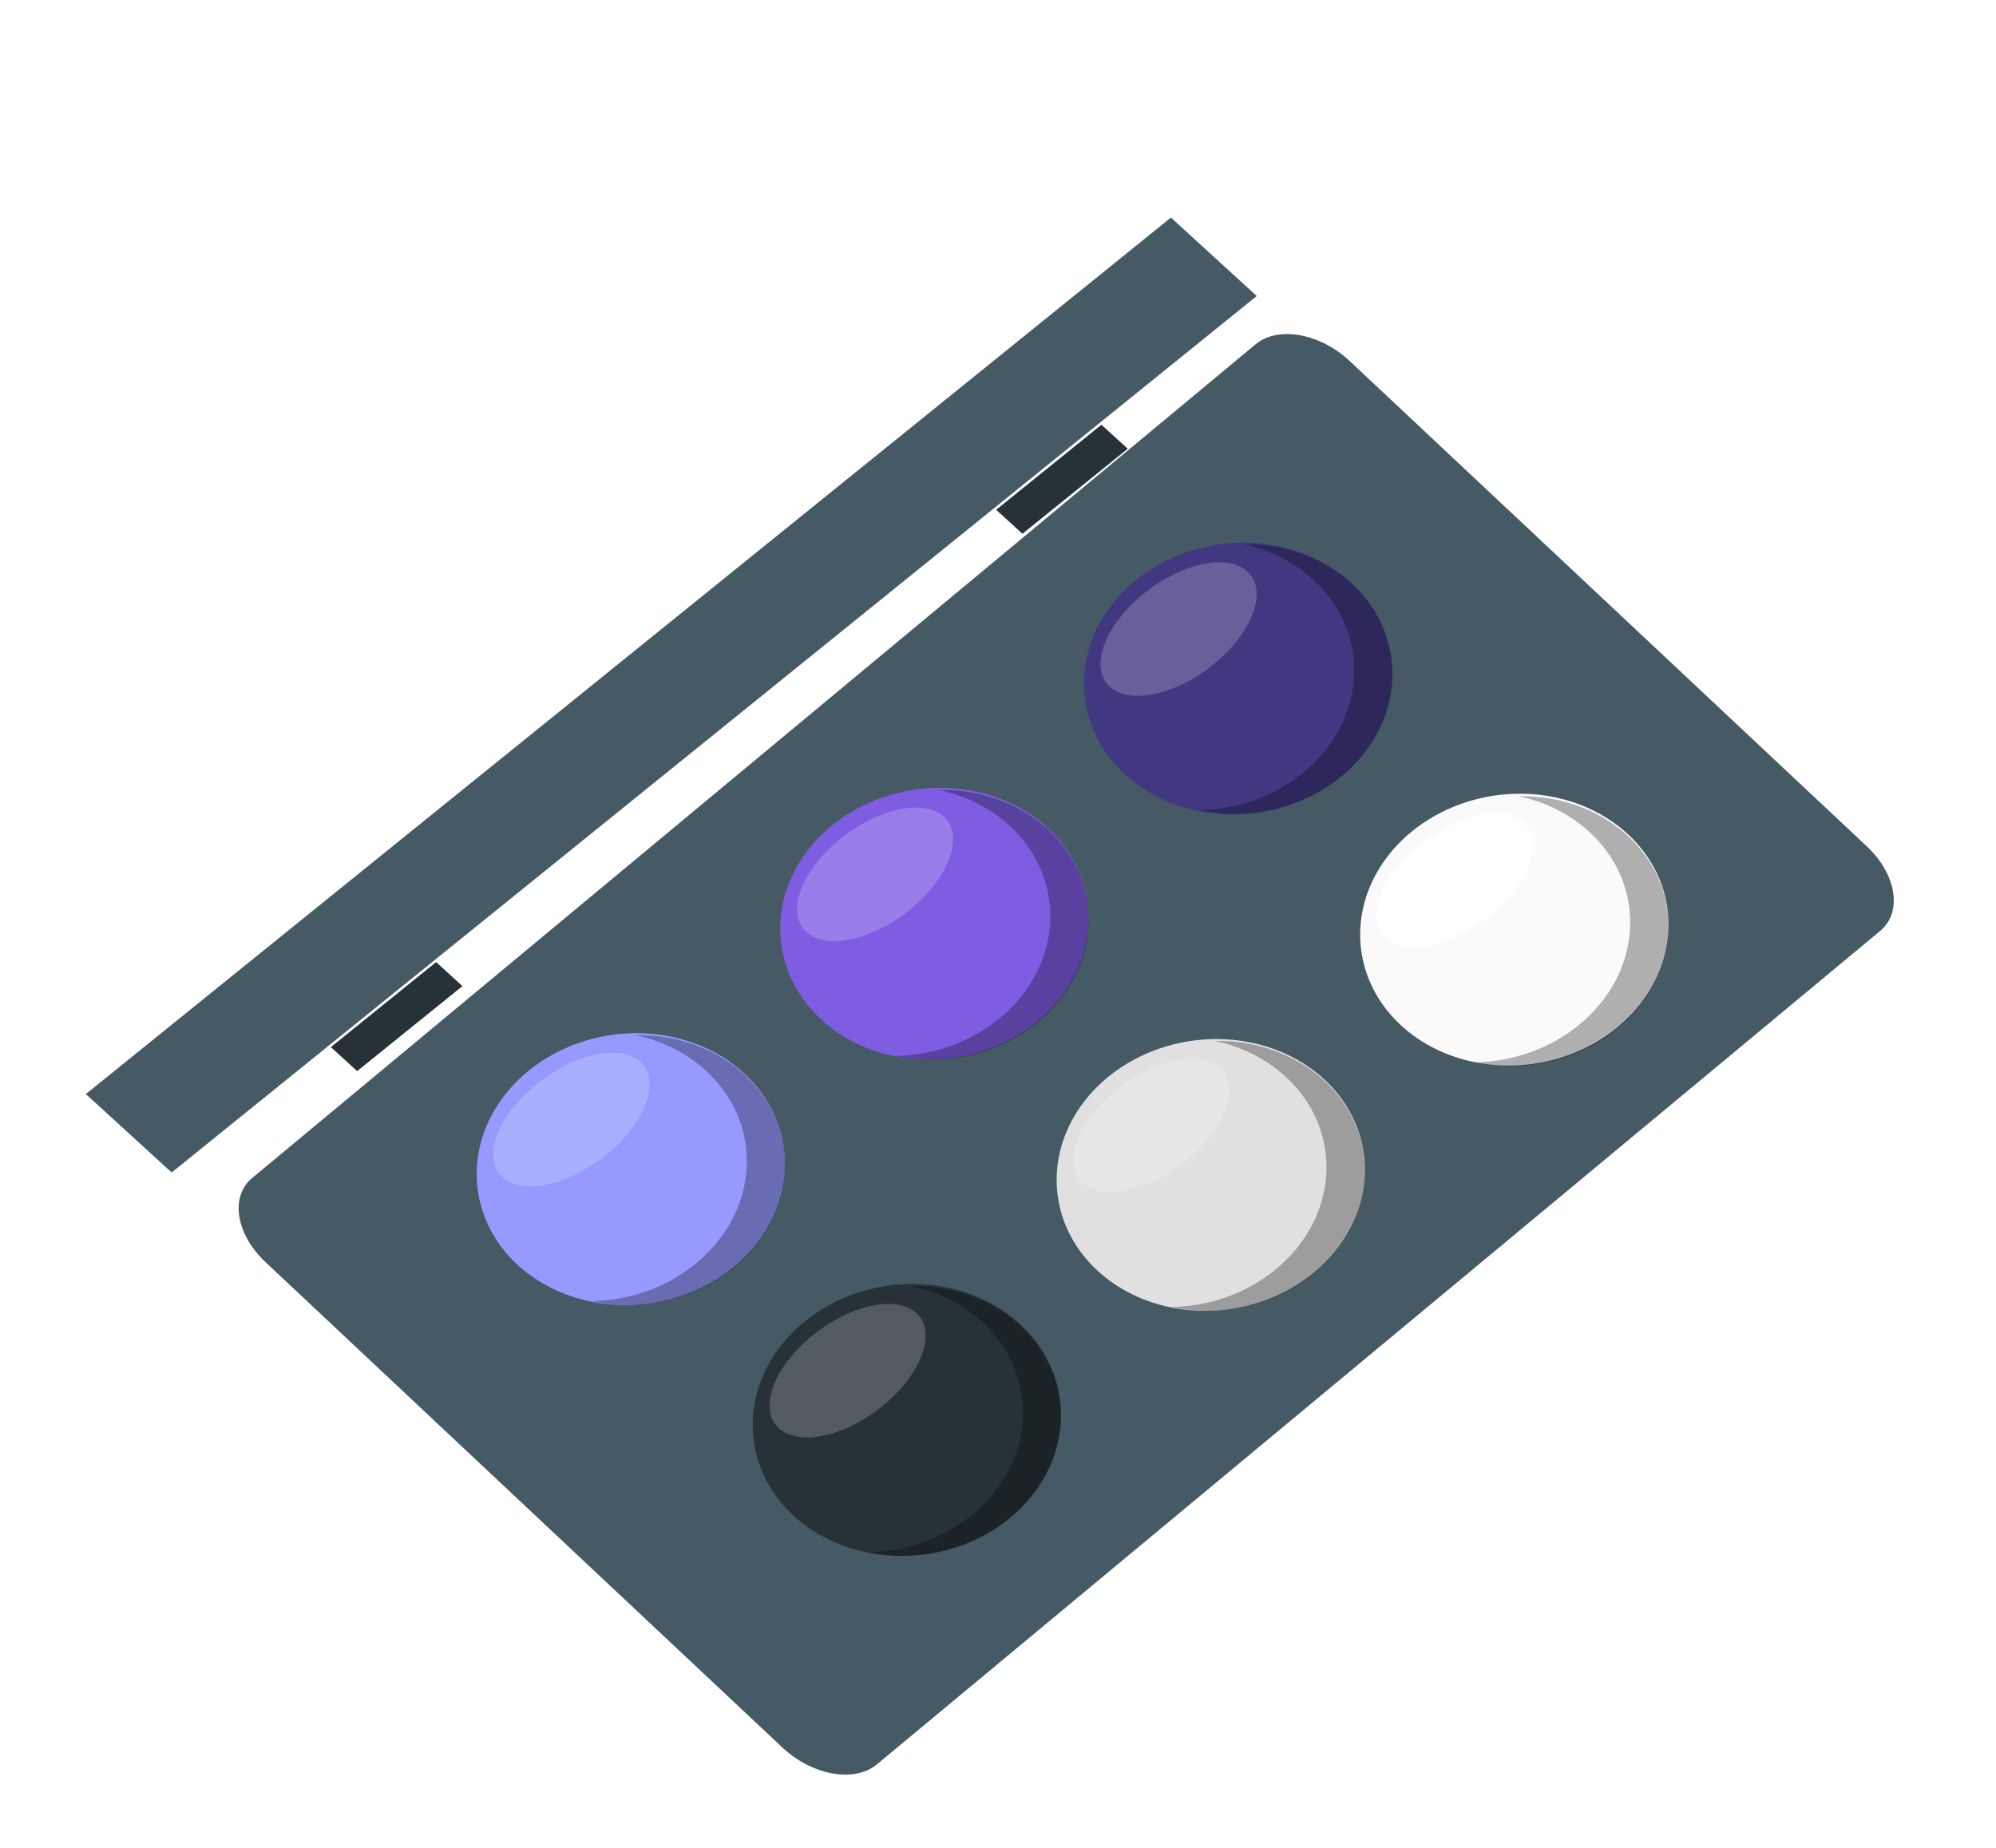 <svg width="135" height="125" viewBox="0 0 135 125" fill="none" xmlns="http://www.w3.org/2000/svg">
<g filter="url(#filter0_d_186_5948)">
<path d="M126.278 49.267C128.285 51.159 128.678 53.71 127.174 54.967L59.306 111.356C57.792 112.612 54.933 112.101 52.925 110.219L17.955 77.376C15.949 75.485 15.543 72.941 17.058 71.685L84.927 15.287C86.442 14.032 89.291 14.541 91.297 16.432L126.278 49.267Z" fill="#455A64"/>
<path d="M50.396 64.67C51.781 65.972 52.681 67.621 52.984 69.409C53.286 71.197 52.977 73.043 52.095 74.714C51.213 76.384 49.798 77.805 48.029 78.795C46.259 79.786 44.216 80.302 42.156 80.279C40.096 80.255 38.112 79.693 36.456 78.663C34.799 77.633 33.544 76.182 32.85 74.494C32.155 72.805 32.052 70.954 32.554 69.175C33.055 67.397 34.139 65.77 35.667 64.501C36.681 63.658 37.867 62.993 39.156 62.545C40.446 62.096 41.814 61.874 43.182 61.889C44.55 61.905 45.891 62.159 47.129 62.636C48.367 63.113 49.477 63.804 50.396 64.67Z" fill="#969AFF"/>
<path d="M70.935 48.078C72.317 49.382 73.215 51.032 73.515 52.82C73.815 54.608 73.503 56.453 72.619 58.122C71.736 59.792 70.319 61.211 68.55 62.2C66.78 63.189 64.737 63.703 62.677 63.678C60.618 63.653 58.635 63.09 56.98 62.06C55.325 61.029 54.071 59.578 53.378 57.89C52.684 56.201 52.582 54.351 53.084 52.573C53.586 50.795 54.669 49.169 56.197 47.9C57.213 47.057 58.4 46.393 59.691 45.946C60.981 45.498 62.35 45.276 63.719 45.293C65.088 45.309 66.429 45.564 67.668 46.042C68.906 46.52 70.016 47.212 70.935 48.078Z" fill="#7F5DE2"/>
<path d="M91.465 31.486C92.849 32.788 93.75 34.438 94.052 36.226C94.355 38.013 94.046 39.859 93.163 41.53C92.281 43.201 90.866 44.621 89.097 45.612C87.328 46.602 85.284 47.119 83.225 47.095C81.165 47.072 79.181 46.509 77.525 45.48C75.868 44.45 74.613 42.999 73.919 41.31C73.224 39.621 73.121 37.771 73.623 35.992C74.124 34.213 75.207 32.587 76.736 31.318C77.75 30.474 78.936 29.809 80.225 29.361C81.515 28.913 82.882 28.69 84.251 28.706C85.619 28.722 86.96 28.975 88.198 29.452C89.436 29.929 90.546 30.62 91.465 31.486Z" fill="#423881"/>
<path d="M69.076 81.651C70.458 82.956 71.355 84.607 71.653 86.396C71.952 88.184 71.639 90.03 70.753 91.7C69.867 93.369 68.449 94.787 66.677 95.775C64.906 96.763 62.861 97.275 60.801 97.248C58.741 97.22 56.759 96.654 55.105 95.622C53.451 94.589 52.2 93.135 51.51 91.445C50.819 89.754 50.721 87.903 51.226 86.125C51.732 84.347 52.82 82.722 54.351 81.456C55.367 80.614 56.553 79.95 57.844 79.504C59.134 79.058 60.502 78.837 61.87 78.856C63.238 78.874 64.579 79.13 65.816 79.61C67.052 80.09 68.16 80.783 69.076 81.651Z" fill="#263238"/>
<path d="M89.616 65.06C91.001 66.362 91.903 68.01 92.207 69.798C92.511 71.585 92.203 73.432 91.322 75.103C90.441 76.774 89.027 78.195 87.259 79.187C85.49 80.178 83.447 80.696 81.387 80.673C79.327 80.651 77.343 80.09 75.686 79.061C74.029 78.033 72.773 76.583 72.077 74.894C71.381 73.206 71.276 71.356 71.776 69.577C72.276 67.798 73.358 66.171 74.885 64.901C75.9 64.057 77.085 63.393 78.374 62.944C79.663 62.496 81.031 62.273 82.399 62.288C83.766 62.303 85.108 62.555 86.346 63.031C87.585 63.506 88.695 64.196 89.616 65.06Z" fill="#E0E0E0"/>
<path d="M110.145 48.468C111.531 49.769 112.432 51.418 112.736 53.206C113.04 54.993 112.732 56.839 111.851 58.511C110.97 60.182 109.556 61.603 107.788 62.594C106.02 63.586 103.976 64.103 101.916 64.081C99.856 64.059 97.872 63.498 96.215 62.469C94.558 61.441 93.302 59.99 92.606 58.302C91.91 56.614 91.805 54.763 92.305 52.984C92.805 51.206 93.887 49.578 95.415 48.308C96.428 47.464 97.614 46.798 98.903 46.349C100.192 45.9 101.56 45.677 102.928 45.692C104.296 45.707 105.638 45.959 106.876 46.436C108.115 46.912 109.225 47.603 110.145 48.468Z" fill="#FAFAFA"/>
<path opacity="0.3" d="M47.115 77.429C48.483 76.292 49.494 74.862 50.044 73.287C50.593 71.712 50.66 70.051 50.238 68.477C49.816 66.902 48.92 65.473 47.644 64.337C46.367 63.201 44.758 62.401 42.983 62.02C44.447 61.995 45.89 62.247 47.214 62.759C48.538 63.272 49.713 64.032 50.661 64.99C51.609 65.948 52.308 67.082 52.712 68.315C53.115 69.549 53.214 70.854 53.001 72.144C52.788 73.433 52.269 74.678 51.477 75.795C50.686 76.911 49.641 77.874 48.411 78.619C47.182 79.364 45.797 79.874 44.349 80.114C42.901 80.355 41.422 80.321 40.012 80.015C42.633 79.978 45.175 79.053 47.115 77.429Z" fill="black"/>
<path opacity="0.2" d="M43.317 63.849C44.677 65.129 43.683 67.901 41.102 70.038C38.522 72.174 35.336 72.885 33.975 71.614C32.613 70.343 33.609 67.562 36.19 65.426C38.77 63.289 41.955 62.578 43.317 63.849Z" fill="white"/>
<path opacity="0.3" d="M67.653 60.846C69.018 59.708 70.026 58.276 70.573 56.702C71.121 55.127 71.186 53.466 70.763 51.893C70.34 50.319 69.444 48.891 68.169 47.755C66.893 46.619 65.285 45.819 63.511 45.436C64.975 45.411 66.418 45.663 67.742 46.176C69.066 46.688 70.241 47.448 71.189 48.407C72.137 49.364 72.836 50.498 73.24 51.732C73.643 52.965 73.742 54.27 73.529 55.56C73.316 56.85 72.796 58.094 72.005 59.211C71.214 60.328 70.169 61.29 68.939 62.035C67.71 62.78 66.325 63.29 64.877 63.531C63.429 63.772 61.95 63.738 60.54 63.432C63.163 63.389 65.706 62.465 67.653 60.846Z" fill="black"/>
<path opacity="0.2" d="M63.855 47.267C65.206 48.537 64.222 51.31 61.64 53.455C59.058 55.601 55.864 56.302 54.514 55.023C53.164 53.744 54.148 50.971 56.729 48.835C59.309 46.698 62.495 45.987 63.855 47.267Z" fill="white"/>
<path opacity="0.3" d="M88.198 44.22C89.566 43.083 90.577 41.651 91.126 40.076C91.675 38.501 91.742 36.839 91.318 35.264C90.895 33.69 89.998 32.26 88.72 31.125C87.442 29.989 85.832 29.19 84.055 28.81C85.52 28.785 86.963 29.036 88.287 29.548C89.612 30.059 90.787 30.819 91.736 31.777C92.684 32.735 93.384 33.868 93.788 35.101C94.192 36.335 94.292 37.64 94.079 38.929C93.867 40.219 93.349 41.464 92.558 42.581C91.767 43.698 90.722 44.661 89.494 45.407C88.265 46.152 86.88 46.662 85.432 46.904C83.984 47.145 82.505 47.112 81.095 46.806C83.716 46.77 86.258 45.844 88.198 44.22Z" fill="black"/>
<path opacity="0.2" d="M84.384 30.675C85.746 31.946 84.751 34.717 82.169 36.863C79.587 39.009 76.403 39.711 75.042 38.44C73.68 37.168 74.676 34.388 77.258 32.242C79.84 30.097 83.024 29.395 84.384 30.675Z" fill="white"/>
<path opacity="0.3" d="M65.803 94.42C67.168 93.28 68.175 91.848 68.722 90.273C69.269 88.698 69.334 87.038 68.912 85.464C68.489 83.89 67.594 82.46 66.319 81.324C65.044 80.188 63.436 79.385 61.662 79.001C63.123 78.982 64.561 79.237 65.88 79.752C67.2 80.266 68.37 81.028 69.314 81.985C70.257 82.943 70.953 84.075 71.354 85.306C71.755 86.537 71.853 87.839 71.64 89.126C71.428 90.412 70.91 91.654 70.122 92.769C69.334 93.883 68.293 94.845 67.068 95.591C65.843 96.336 64.463 96.847 63.019 97.091C61.574 97.335 60.099 97.306 58.691 97.005C61.313 96.963 63.856 96.038 65.803 94.42Z" fill="black"/>
<path opacity="0.2" d="M61.996 80.84C63.358 82.111 62.363 84.883 59.791 87.029C57.219 89.176 54.015 89.876 52.655 88.596C51.295 87.316 52.289 84.544 54.87 82.407C57.45 80.271 60.646 79.561 61.996 80.84Z" fill="white"/>
<path opacity="0.3" d="M86.333 77.828C87.698 76.689 88.707 75.258 89.254 73.683C89.801 72.109 89.866 70.448 89.444 68.875C89.02 67.301 88.125 65.872 86.849 64.737C85.574 63.601 83.965 62.8 82.191 62.418C83.656 62.393 85.098 62.645 86.422 63.157C87.746 63.67 88.922 64.43 89.87 65.388C90.818 66.346 91.517 67.48 91.92 68.713C92.324 69.947 92.422 71.252 92.209 72.542C91.996 73.832 91.477 75.076 90.686 76.193C89.894 77.309 88.849 78.272 87.62 79.017C86.391 79.762 85.006 80.272 83.558 80.513C82.109 80.753 80.631 80.72 79.221 80.413C81.845 80.379 84.391 79.454 86.333 77.828Z" fill="black"/>
<path opacity="0.2" d="M82.525 64.248C83.885 65.528 82.892 68.29 80.32 70.437C77.748 72.583 74.555 73.285 73.195 72.004C71.834 70.724 72.827 67.962 75.409 65.816C77.991 63.671 81.175 62.968 82.525 64.248Z" fill="white"/>
<path opacity="0.3" d="M106.856 61.28C108.227 60.142 109.241 58.711 109.791 57.134C110.342 55.558 110.409 53.894 109.986 52.318C109.563 50.742 108.665 49.311 107.386 48.175C106.106 47.039 104.493 46.24 102.715 45.861C104.18 45.835 105.623 46.087 106.947 46.598C108.272 47.11 109.447 47.87 110.396 48.828C111.344 49.785 112.044 50.919 112.448 52.152C112.852 53.385 112.952 54.69 112.74 55.98C112.527 57.27 112.009 58.515 111.218 59.632C110.427 60.748 109.382 61.712 108.154 62.457C106.925 63.203 105.54 63.713 104.092 63.955C102.644 64.196 101.165 64.163 99.755 63.857C102.374 63.822 104.915 62.899 106.856 61.28Z" fill="black"/>
<path d="M103.064 47.657C104.425 48.937 103.43 51.708 100.848 53.854C98.266 55.999 95.084 56.693 93.722 55.421C92.361 54.15 93.357 51.37 95.937 49.233C98.518 47.096 101.717 46.359 103.064 47.657Z" fill="white"/>
<path d="M85 12.024L79.195 6.719L5.805 66.009L11.611 71.314L85 12.024Z" fill="#455A64"/>
<path d="M31.277 58.706L29.499 57.081L22.378 62.832L24.156 64.457L31.277 58.706Z" fill="#263238"/>
<path d="M76.275 22.357L74.496 20.733L67.375 26.484L69.153 28.109L76.275 22.357Z" fill="#263238"/>
</g>
<defs>
<filter id="filter0_d_186_5948" x="1.805" y="6.719" width="130.281" height="117.325" filterUnits="userSpaceOnUse" color-interpolation-filters="sRGB">
<feFlood flood-opacity="0" result="BackgroundImageFix"/>
<feColorMatrix in="SourceAlpha" type="matrix" values="0 0 0 0 0 0 0 0 0 0 0 0 0 0 0 0 0 0 127 0" result="hardAlpha"/>
<feOffset dy="8"/>
<feGaussianBlur stdDeviation="2"/>
<feComposite in2="hardAlpha" operator="out"/>
<feColorMatrix type="matrix" values="0 0 0 0 0 0 0 0 0 0 0 0 0 0 0 0 0 0 0.25 0"/>
<feBlend mode="normal" in2="BackgroundImageFix" result="effect1_dropShadow_186_5948"/>
<feBlend mode="normal" in="SourceGraphic" in2="effect1_dropShadow_186_5948" result="shape"/>
</filter>
</defs>
</svg>
